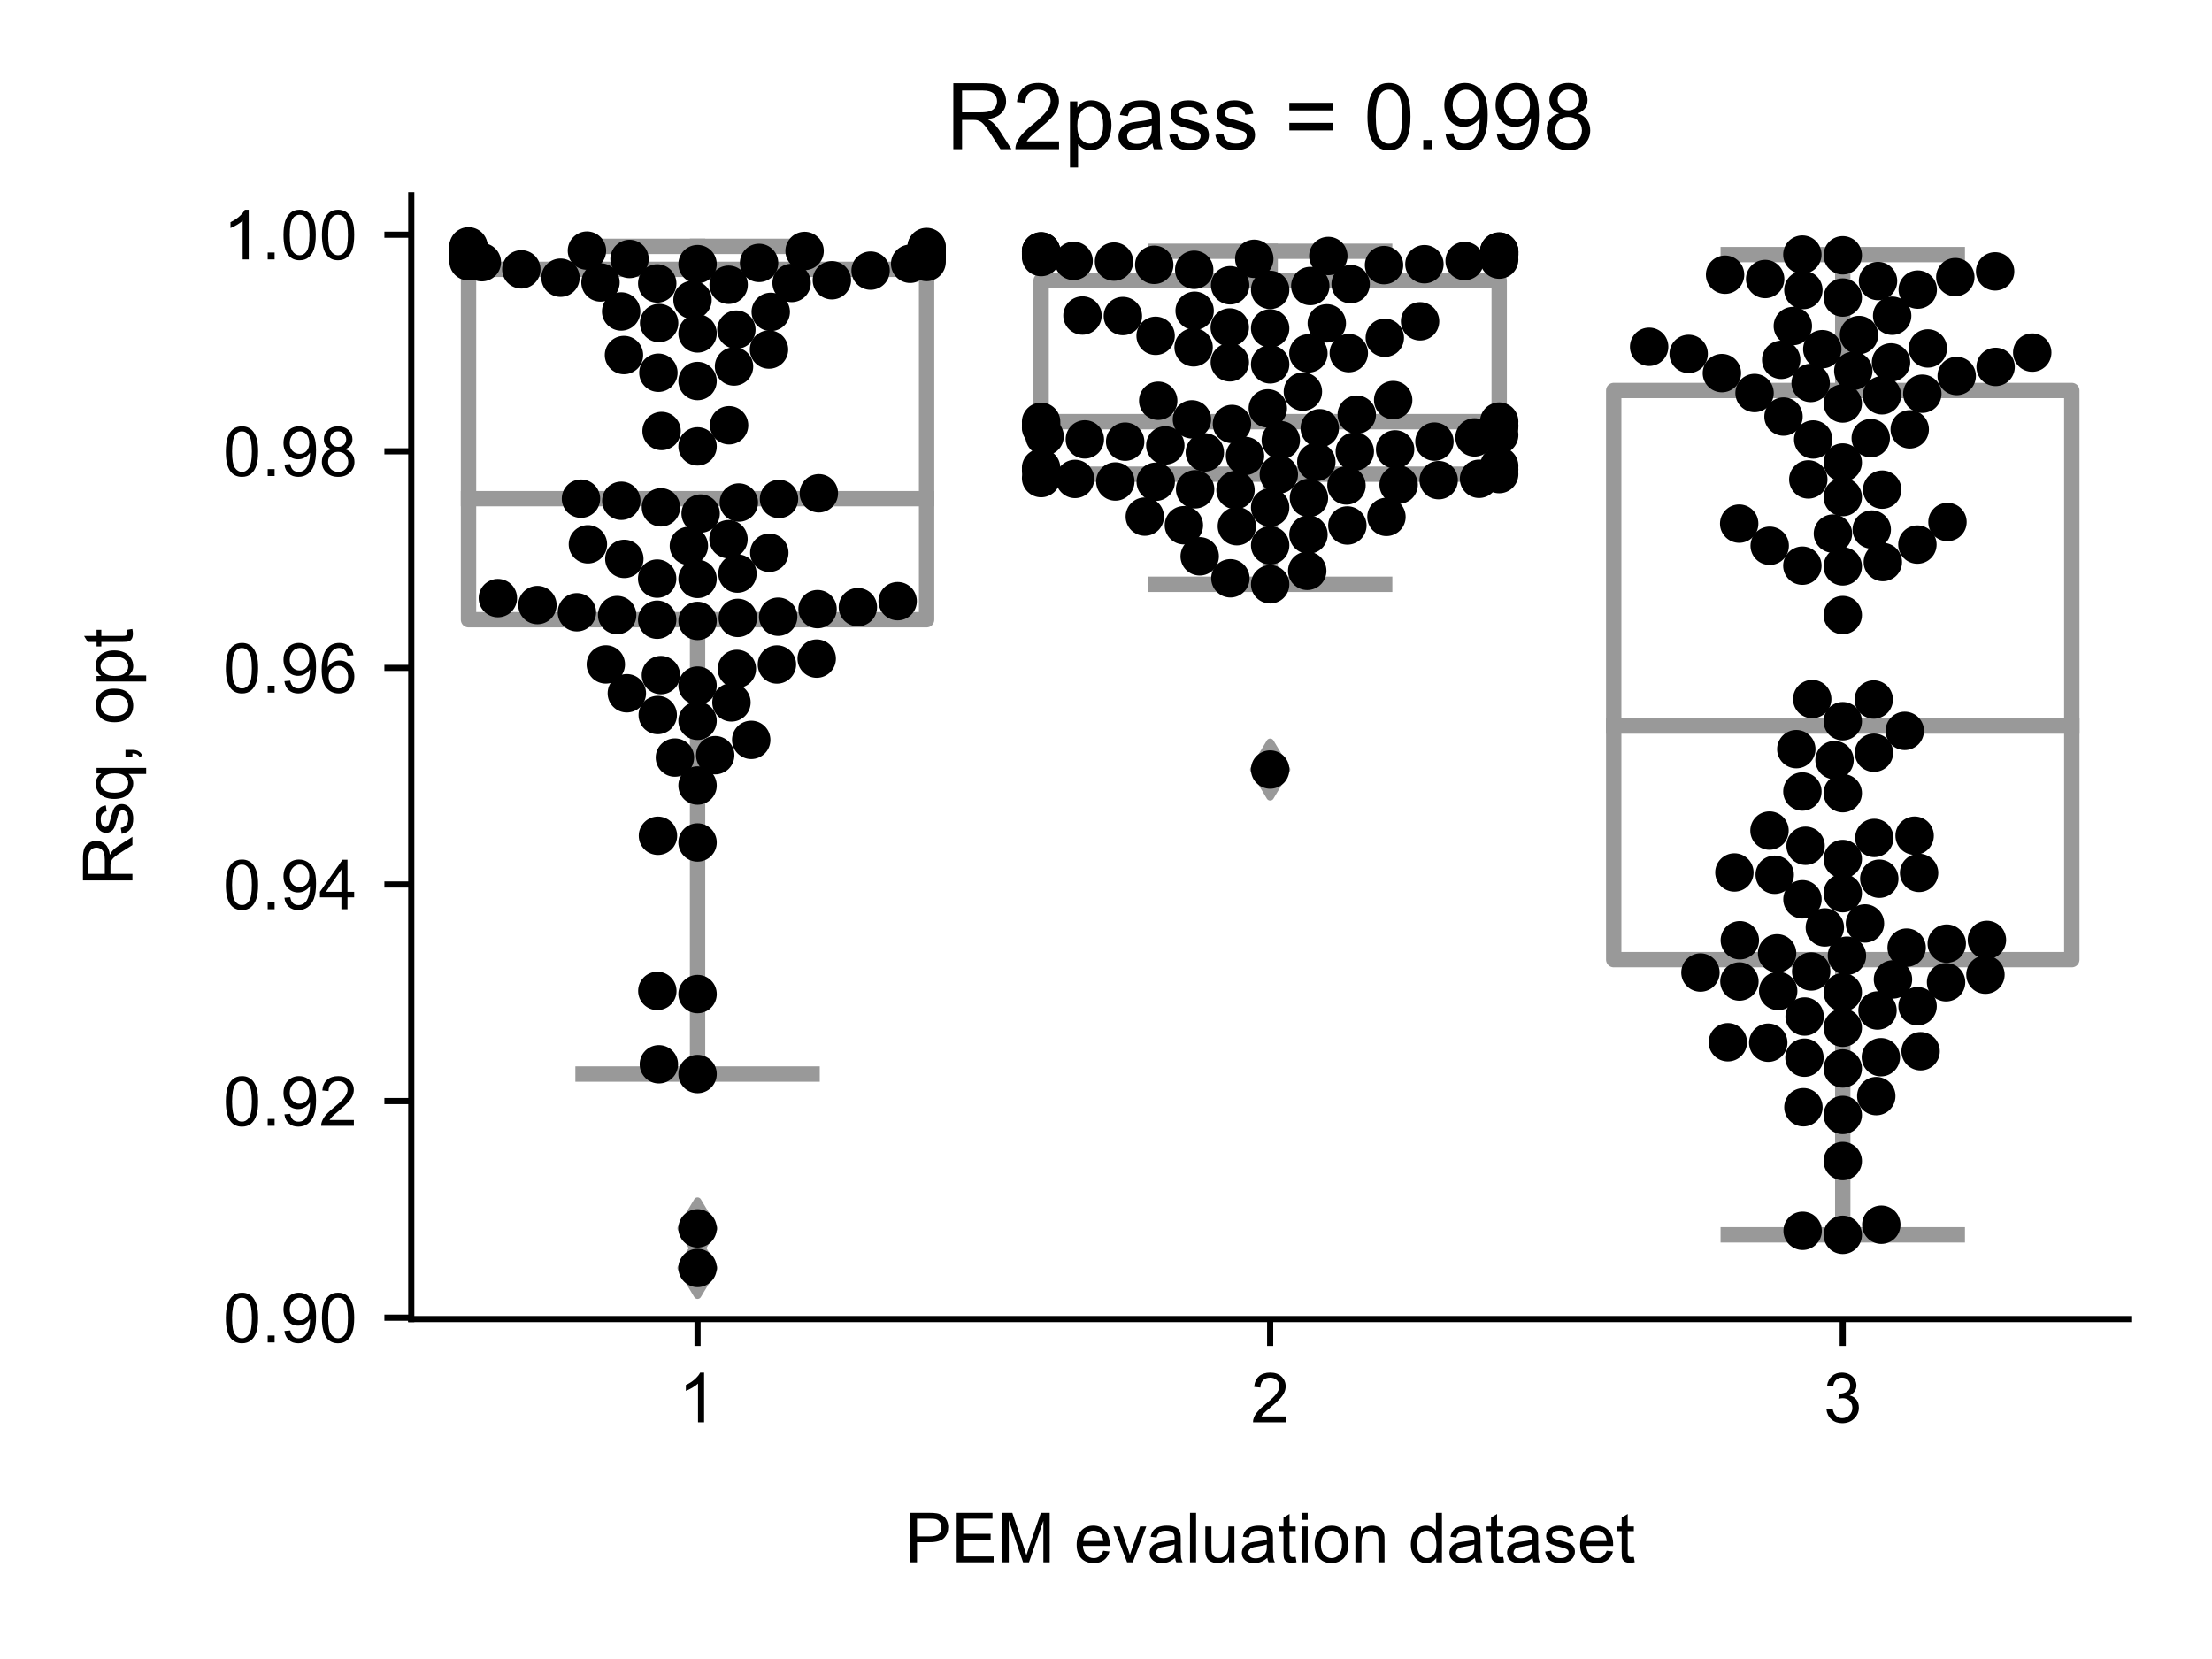 <?xml version="1.0" encoding="utf-8" standalone="no"?>
<!DOCTYPE svg PUBLIC "-//W3C//DTD SVG 1.1//EN"
  "http://www.w3.org/Graphics/SVG/1.1/DTD/svg11.dtd">
<!-- Created with matplotlib (https://matplotlib.org/) -->
<svg height="216pt" version="1.1" viewBox="0 0 288 216" width="288pt" xmlns="http://www.w3.org/2000/svg" xmlns:xlink="http://www.w3.org/1999/xlink">
 <defs>
  <style type="text/css">*{stroke-linecap:butt;stroke-linejoin:round;}</style>
 </defs>
 <g id="figure_1">
  <g id="patch_1">
   <path d="M 0 216 
L 288 216 
L 288 0 
L 0 0 
z
" style="fill:#ffffff;"/>
  </g>
  <g id="axes_1">
   <g id="patch_2">
    <path d="M 53.546 171.738 
L 277.2 171.738 
L 277.2 25.425 
L 53.546 25.425 
z
" style="fill:#ffffff;"/>
   </g>
   <g id="patch_3">
    <path clip-path="url(#p9e81624fb1)" d="M 61.001 80.686 
L 120.642 80.686 
L 120.642 35.069 
L 61.001 35.069 
L 61.001 80.686 
z
" style="fill:#ffffff;stroke:#999999;stroke-linejoin:miter;stroke-width:2;"/>
   </g>
   <g id="patch_4">
    <path clip-path="url(#p9e81624fb1)" d="M 135.552 61.738 
L 195.193 61.738 
L 195.193 36.528 
L 135.552 36.528 
L 135.552 61.738 
z
" style="fill:#ffffff;stroke:#999999;stroke-linejoin:miter;stroke-width:2;"/>
   </g>
   <g id="patch_5">
    <path clip-path="url(#p9e81624fb1)" d="M 210.104 124.947 
L 269.745 124.947 
L 269.745 50.842 
L 210.104 50.842 
L 210.104 124.947 
z
" style="fill:#ffffff;stroke:#999999;stroke-linejoin:miter;stroke-width:2;"/>
   </g>
   <g id="matplotlib.axis_1">
    <g id="xtick_1">
     <g id="line2d_1">
      <defs>
       <path d="M 0 0 
L 0 3.5 
" id="mf95b6a8d59" style="stroke:#000000;stroke-width:0.8;"/>
      </defs>
      <g>
       <use style="stroke:#000000;stroke-width:0.8;" x="90.821" xlink:href="#mf95b6a8d59" y="171.738"/>
      </g>
     </g>
     <g id="text_1">
      <!-- 1 -->
      <g transform="translate(88.319 185.18)scale(0.09 -0.09)">
       <defs>
        <path d="M 37.25 0 
L 28.469 0 
L 28.469 56 
Q 25.297 52.984 20.141 49.953 
Q 14.984 46.922 10.891 45.406 
L 10.891 53.906 
Q 18.266 57.375 23.781 62.297 
Q 29.297 67.234 31.594 71.875 
L 37.25 71.875 
z
" id="ArialMT-49"/>
       </defs>
       <use xlink:href="#ArialMT-49"/>
      </g>
     </g>
    </g>
    <g id="xtick_2">
     <g id="line2d_2">
      <g>
       <use style="stroke:#000000;stroke-width:0.8;" x="165.373" xlink:href="#mf95b6a8d59" y="171.738"/>
      </g>
     </g>
     <g id="text_2">
      <!-- 2 -->
      <g transform="translate(162.87 185.18)scale(0.09 -0.09)">
       <defs>
        <path d="M 50.344 8.453 
L 50.344 0 
L 3.031 0 
Q 2.938 3.172 4.047 6.109 
Q 5.859 10.938 9.828 15.625 
Q 13.812 20.312 21.344 26.469 
Q 33.016 36.031 37.109 41.625 
Q 41.219 47.219 41.219 52.203 
Q 41.219 57.422 37.469 61 
Q 33.734 64.594 27.734 64.594 
Q 21.391 64.594 17.578 60.781 
Q 13.766 56.984 13.719 50.25 
L 4.688 51.172 
Q 5.609 61.281 11.656 66.578 
Q 17.719 71.875 27.938 71.875 
Q 38.234 71.875 44.234 66.156 
Q 50.25 60.453 50.25 52 
Q 50.25 47.703 48.484 43.547 
Q 46.734 39.406 42.656 34.812 
Q 38.578 30.219 29.109 22.219 
Q 21.188 15.578 18.938 13.203 
Q 16.703 10.844 15.234 8.453 
z
" id="ArialMT-50"/>
       </defs>
       <use xlink:href="#ArialMT-50"/>
      </g>
     </g>
    </g>
    <g id="xtick_3">
     <g id="line2d_3">
      <g>
       <use style="stroke:#000000;stroke-width:0.8;" x="239.924" xlink:href="#mf95b6a8d59" y="171.738"/>
      </g>
     </g>
     <g id="text_3">
      <!-- 3 -->
      <g transform="translate(237.422 185.18)scale(0.09 -0.09)">
       <defs>
        <path d="M 4.203 18.891 
L 12.984 20.062 
Q 14.5 12.594 18.141 9.297 
Q 21.781 6 27 6 
Q 33.203 6 37.469 10.297 
Q 41.75 14.594 41.75 20.953 
Q 41.75 27 37.797 30.922 
Q 33.844 34.859 27.734 34.859 
Q 25.25 34.859 21.531 33.891 
L 22.516 41.609 
Q 23.391 41.5 23.922 41.5 
Q 29.547 41.5 34.031 44.422 
Q 38.531 47.359 38.531 53.469 
Q 38.531 58.297 35.25 61.469 
Q 31.984 64.656 26.812 64.656 
Q 21.688 64.656 18.266 61.422 
Q 14.844 58.203 13.875 51.766 
L 5.078 53.328 
Q 6.688 62.156 12.391 67.016 
Q 18.109 71.875 26.609 71.875 
Q 32.469 71.875 37.391 69.359 
Q 42.328 66.844 44.938 62.5 
Q 47.562 58.156 47.562 53.266 
Q 47.562 48.641 45.062 44.828 
Q 42.578 41.016 37.703 38.766 
Q 44.047 37.312 47.562 32.688 
Q 51.078 28.078 51.078 21.141 
Q 51.078 11.766 44.234 5.25 
Q 37.406 -1.266 26.953 -1.266 
Q 17.531 -1.266 11.297 4.344 
Q 5.078 9.969 4.203 18.891 
z
" id="ArialMT-51"/>
       </defs>
       <use xlink:href="#ArialMT-51"/>
      </g>
     </g>
    </g>
    <g id="text_4">
     <!-- PEM evaluation dataset -->
     <g transform="translate(117.846 203.411)scale(0.09 -0.09)">
      <defs>
       <path d="M 7.719 0 
L 7.719 71.578 
L 34.719 71.578 
Q 41.844 71.578 45.609 70.906 
Q 50.875 70.016 54.438 67.547 
Q 58.016 65.094 60.188 60.641 
Q 62.359 56.203 62.359 50.875 
Q 62.359 41.75 56.547 35.422 
Q 50.734 29.109 35.547 29.109 
L 17.188 29.109 
L 17.188 0 
z
M 17.188 37.547 
L 35.688 37.547 
Q 44.875 37.547 48.734 40.969 
Q 52.594 44.391 52.594 50.594 
Q 52.594 55.078 50.312 58.266 
Q 48.047 61.469 44.344 62.5 
Q 41.938 63.141 35.5 63.141 
L 17.188 63.141 
z
" id="ArialMT-80"/>
       <path d="M 7.906 0 
L 7.906 71.578 
L 59.672 71.578 
L 59.672 63.141 
L 17.391 63.141 
L 17.391 41.219 
L 56.984 41.219 
L 56.984 32.812 
L 17.391 32.812 
L 17.391 8.453 
L 61.328 8.453 
L 61.328 0 
z
" id="ArialMT-69"/>
       <path d="M 7.422 0 
L 7.422 71.578 
L 21.688 71.578 
L 38.625 20.906 
Q 40.969 13.812 42.047 10.297 
Q 43.266 14.203 45.844 21.781 
L 62.984 71.578 
L 75.734 71.578 
L 75.734 0 
L 66.609 0 
L 66.609 59.906 
L 45.797 0 
L 37.25 0 
L 16.547 60.938 
L 16.547 0 
z
" id="ArialMT-77"/>
       <path id="ArialMT-32"/>
       <path d="M 42.094 16.703 
L 51.172 15.578 
Q 49.031 7.625 43.219 3.219 
Q 37.406 -1.172 28.375 -1.172 
Q 17 -1.172 10.328 5.828 
Q 3.656 12.844 3.656 25.484 
Q 3.656 38.578 10.391 45.797 
Q 17.141 53.031 27.875 53.031 
Q 38.281 53.031 44.875 45.953 
Q 51.469 38.875 51.469 26.031 
Q 51.469 25.25 51.422 23.688 
L 12.75 23.688 
Q 13.234 15.141 17.578 10.594 
Q 21.922 6.062 28.422 6.062 
Q 33.25 6.062 36.672 8.594 
Q 40.094 11.141 42.094 16.703 
z
M 13.234 30.906 
L 42.188 30.906 
Q 41.609 37.453 38.875 40.719 
Q 34.672 45.797 27.984 45.797 
Q 21.922 45.797 17.797 41.75 
Q 13.672 37.703 13.234 30.906 
z
" id="ArialMT-101"/>
       <path d="M 21 0 
L 1.266 51.859 
L 10.547 51.859 
L 21.688 20.797 
Q 23.484 15.766 25 10.359 
Q 26.172 14.453 28.266 20.219 
L 39.797 51.859 
L 48.828 51.859 
L 29.203 0 
z
" id="ArialMT-118"/>
       <path d="M 40.438 6.391 
Q 35.547 2.25 31.031 0.531 
Q 26.516 -1.172 21.344 -1.172 
Q 12.797 -1.172 8.203 3 
Q 3.609 7.172 3.609 13.672 
Q 3.609 17.484 5.344 20.625 
Q 7.078 23.781 9.891 25.688 
Q 12.703 27.594 16.219 28.562 
Q 18.797 29.25 24.031 29.891 
Q 34.672 31.156 39.703 32.906 
Q 39.75 34.719 39.75 35.203 
Q 39.75 40.578 37.25 42.781 
Q 33.891 45.75 27.25 45.75 
Q 21.047 45.75 18.094 43.578 
Q 15.141 41.406 13.719 35.891 
L 5.125 37.062 
Q 6.297 42.578 8.984 45.969 
Q 11.672 49.359 16.75 51.188 
Q 21.828 53.031 28.516 53.031 
Q 35.156 53.031 39.297 51.469 
Q 43.453 49.906 45.406 47.531 
Q 47.359 45.172 48.141 41.547 
Q 48.578 39.312 48.578 33.453 
L 48.578 21.734 
Q 48.578 9.469 49.141 6.219 
Q 49.703 2.984 51.375 0 
L 42.188 0 
Q 40.828 2.734 40.438 6.391 
z
M 39.703 26.031 
Q 34.906 24.078 25.344 22.703 
Q 19.922 21.922 17.672 20.938 
Q 15.438 19.969 14.203 18.094 
Q 12.984 16.219 12.984 13.922 
Q 12.984 10.406 15.641 8.062 
Q 18.312 5.719 23.438 5.719 
Q 28.516 5.719 32.469 7.938 
Q 36.422 10.156 38.281 14.016 
Q 39.703 17 39.703 22.797 
z
" id="ArialMT-97"/>
       <path d="M 6.391 0 
L 6.391 71.578 
L 15.188 71.578 
L 15.188 0 
z
" id="ArialMT-108"/>
       <path d="M 40.578 0 
L 40.578 7.625 
Q 34.516 -1.172 24.125 -1.172 
Q 19.531 -1.172 15.547 0.578 
Q 11.578 2.344 9.641 5 
Q 7.719 7.672 6.938 11.531 
Q 6.391 14.109 6.391 19.734 
L 6.391 51.859 
L 15.188 51.859 
L 15.188 23.094 
Q 15.188 16.219 15.719 13.812 
Q 16.547 10.359 19.234 8.375 
Q 21.922 6.391 25.875 6.391 
Q 29.828 6.391 33.297 8.422 
Q 36.766 10.453 38.203 13.938 
Q 39.656 17.438 39.656 24.078 
L 39.656 51.859 
L 48.438 51.859 
L 48.438 0 
z
" id="ArialMT-117"/>
       <path d="M 25.781 7.859 
L 27.047 0.094 
Q 23.344 -0.688 20.406 -0.688 
Q 15.625 -0.688 12.984 0.828 
Q 10.359 2.344 9.281 4.812 
Q 8.203 7.281 8.203 15.188 
L 8.203 45.016 
L 1.766 45.016 
L 1.766 51.859 
L 8.203 51.859 
L 8.203 64.703 
L 16.938 69.969 
L 16.938 51.859 
L 25.781 51.859 
L 25.781 45.016 
L 16.938 45.016 
L 16.938 14.703 
Q 16.938 10.938 17.406 9.859 
Q 17.875 8.797 18.922 8.156 
Q 19.969 7.516 21.922 7.516 
Q 23.391 7.516 25.781 7.859 
z
" id="ArialMT-116"/>
       <path d="M 6.641 61.469 
L 6.641 71.578 
L 15.438 71.578 
L 15.438 61.469 
z
M 6.641 0 
L 6.641 51.859 
L 15.438 51.859 
L 15.438 0 
z
" id="ArialMT-105"/>
       <path d="M 3.328 25.922 
Q 3.328 40.328 11.328 47.266 
Q 18.016 53.031 27.641 53.031 
Q 38.328 53.031 45.109 46.016 
Q 51.906 39.016 51.906 26.656 
Q 51.906 16.656 48.906 10.906 
Q 45.906 5.172 40.156 2 
Q 34.422 -1.172 27.641 -1.172 
Q 16.75 -1.172 10.031 5.812 
Q 3.328 12.797 3.328 25.922 
z
M 12.359 25.922 
Q 12.359 15.969 16.703 11.016 
Q 21.047 6.062 27.641 6.062 
Q 34.188 6.062 38.531 11.031 
Q 42.875 16.016 42.875 26.219 
Q 42.875 35.844 38.5 40.797 
Q 34.125 45.75 27.641 45.75 
Q 21.047 45.75 16.703 40.812 
Q 12.359 35.891 12.359 25.922 
z
" id="ArialMT-111"/>
       <path d="M 6.594 0 
L 6.594 51.859 
L 14.5 51.859 
L 14.5 44.484 
Q 20.219 53.031 31 53.031 
Q 35.688 53.031 39.625 51.344 
Q 43.562 49.656 45.516 46.922 
Q 47.469 44.188 48.25 40.438 
Q 48.734 37.984 48.734 31.891 
L 48.734 0 
L 39.938 0 
L 39.938 31.547 
Q 39.938 36.922 38.906 39.578 
Q 37.891 42.234 35.281 43.812 
Q 32.672 45.406 29.156 45.406 
Q 23.531 45.406 19.453 41.844 
Q 15.375 38.281 15.375 28.328 
L 15.375 0 
z
" id="ArialMT-110"/>
       <path d="M 40.234 0 
L 40.234 6.547 
Q 35.297 -1.172 25.734 -1.172 
Q 19.531 -1.172 14.328 2.25 
Q 9.125 5.672 6.266 11.797 
Q 3.422 17.922 3.422 25.875 
Q 3.422 33.641 6 39.969 
Q 8.594 46.297 13.766 49.656 
Q 18.953 53.031 25.344 53.031 
Q 30.031 53.031 33.688 51.047 
Q 37.359 49.078 39.656 45.906 
L 39.656 71.578 
L 48.391 71.578 
L 48.391 0 
z
M 12.453 25.875 
Q 12.453 15.922 16.641 10.984 
Q 20.844 6.062 26.562 6.062 
Q 32.328 6.062 36.344 10.766 
Q 40.375 15.484 40.375 25.141 
Q 40.375 35.797 36.266 40.766 
Q 32.172 45.75 26.172 45.75 
Q 20.312 45.75 16.375 40.969 
Q 12.453 36.188 12.453 25.875 
z
" id="ArialMT-100"/>
       <path d="M 3.078 15.484 
L 11.766 16.844 
Q 12.5 11.625 15.844 8.844 
Q 19.188 6.062 25.203 6.062 
Q 31.25 6.062 34.172 8.516 
Q 37.109 10.984 37.109 14.312 
Q 37.109 17.281 34.516 19 
Q 32.719 20.172 25.531 21.969 
Q 15.875 24.422 12.141 26.203 
Q 8.406 27.984 6.469 31.125 
Q 4.547 34.281 4.547 38.094 
Q 4.547 41.547 6.125 44.5 
Q 7.719 47.469 10.453 49.422 
Q 12.5 50.922 16.031 51.969 
Q 19.578 53.031 23.641 53.031 
Q 29.734 53.031 34.344 51.266 
Q 38.969 49.516 41.156 46.5 
Q 43.359 43.5 44.188 38.484 
L 35.594 37.312 
Q 35.016 41.312 32.203 43.547 
Q 29.391 45.797 24.266 45.797 
Q 18.219 45.797 15.625 43.797 
Q 13.031 41.797 13.031 39.109 
Q 13.031 37.406 14.109 36.031 
Q 15.188 34.625 17.484 33.688 
Q 18.797 33.203 25.25 31.453 
Q 34.578 28.953 38.25 27.359 
Q 41.938 25.781 44.031 22.75 
Q 46.141 19.734 46.141 15.234 
Q 46.141 10.844 43.578 6.953 
Q 41.016 3.078 36.172 0.953 
Q 31.344 -1.172 25.25 -1.172 
Q 15.141 -1.172 9.844 3.031 
Q 4.547 7.234 3.078 15.484 
z
" id="ArialMT-115"/>
      </defs>
      <use xlink:href="#ArialMT-80"/>
      <use x="66.699" xlink:href="#ArialMT-69"/>
      <use x="133.398" xlink:href="#ArialMT-77"/>
      <use x="216.699" xlink:href="#ArialMT-32"/>
      <use x="244.482" xlink:href="#ArialMT-101"/>
      <use x="300.098" xlink:href="#ArialMT-118"/>
      <use x="350.098" xlink:href="#ArialMT-97"/>
      <use x="405.713" xlink:href="#ArialMT-108"/>
      <use x="427.93" xlink:href="#ArialMT-117"/>
      <use x="483.545" xlink:href="#ArialMT-97"/>
      <use x="539.16" xlink:href="#ArialMT-116"/>
      <use x="566.943" xlink:href="#ArialMT-105"/>
      <use x="589.16" xlink:href="#ArialMT-111"/>
      <use x="644.775" xlink:href="#ArialMT-110"/>
      <use x="700.391" xlink:href="#ArialMT-32"/>
      <use x="728.174" xlink:href="#ArialMT-100"/>
      <use x="783.789" xlink:href="#ArialMT-97"/>
      <use x="839.404" xlink:href="#ArialMT-116"/>
      <use x="867.188" xlink:href="#ArialMT-97"/>
      <use x="922.803" xlink:href="#ArialMT-115"/>
      <use x="972.803" xlink:href="#ArialMT-101"/>
      <use x="1028.418" xlink:href="#ArialMT-116"/>
     </g>
    </g>
   </g>
   <g id="matplotlib.axis_2">
    <g id="ytick_1">
     <g id="line2d_4">
      <defs>
       <path d="M 0 0 
L -3.5 0 
" id="m2c4d619020" style="stroke:#000000;stroke-width:0.8;"/>
      </defs>
      <g>
       <use style="stroke:#000000;stroke-width:0.8;" x="53.546" xlink:href="#m2c4d619020" y="171.56"/>
      </g>
     </g>
     <g id="text_5">
      <!-- 0.90 -->
      <g transform="translate(29.031 174.781)scale(0.09 -0.09)">
       <defs>
        <path d="M 4.156 35.297 
Q 4.156 48 6.766 55.734 
Q 9.375 63.484 14.516 67.672 
Q 19.672 71.875 27.484 71.875 
Q 33.25 71.875 37.594 69.547 
Q 41.938 67.234 44.766 62.859 
Q 47.609 58.5 49.219 52.219 
Q 50.828 45.953 50.828 35.297 
Q 50.828 22.703 48.234 14.969 
Q 45.656 7.234 40.5 3 
Q 35.359 -1.219 27.484 -1.219 
Q 17.141 -1.219 11.234 6.203 
Q 4.156 15.141 4.156 35.297 
z
M 13.188 35.297 
Q 13.188 17.672 17.312 11.828 
Q 21.438 6 27.484 6 
Q 33.547 6 37.672 11.859 
Q 41.797 17.719 41.797 35.297 
Q 41.797 52.984 37.672 58.781 
Q 33.547 64.594 27.391 64.594 
Q 21.344 64.594 17.719 59.469 
Q 13.188 52.938 13.188 35.297 
z
" id="ArialMT-48"/>
        <path d="M 9.078 0 
L 9.078 10.016 
L 19.094 10.016 
L 19.094 0 
z
" id="ArialMT-46"/>
        <path d="M 5.469 16.547 
L 13.922 17.328 
Q 14.984 11.375 18.016 8.688 
Q 21.047 6 25.781 6 
Q 29.828 6 32.875 7.859 
Q 35.938 9.719 37.891 12.812 
Q 39.844 15.922 41.156 21.188 
Q 42.484 26.469 42.484 31.938 
Q 42.484 32.516 42.438 33.688 
Q 39.797 29.5 35.234 26.875 
Q 30.672 24.266 25.344 24.266 
Q 16.453 24.266 10.297 30.703 
Q 4.156 37.156 4.156 47.703 
Q 4.156 58.594 10.578 65.234 
Q 17 71.875 26.656 71.875 
Q 33.641 71.875 39.422 68.109 
Q 45.219 64.359 48.219 57.391 
Q 51.219 50.438 51.219 37.25 
Q 51.219 23.531 48.234 15.406 
Q 45.266 7.281 39.375 3.031 
Q 33.5 -1.219 25.594 -1.219 
Q 17.188 -1.219 11.859 3.438 
Q 6.547 8.109 5.469 16.547 
z
M 41.453 48.141 
Q 41.453 55.719 37.422 60.156 
Q 33.406 64.594 27.734 64.594 
Q 21.875 64.594 17.531 59.812 
Q 13.188 55.031 13.188 47.406 
Q 13.188 40.578 17.312 36.297 
Q 21.438 32.031 27.484 32.031 
Q 33.594 32.031 37.516 36.297 
Q 41.453 40.578 41.453 48.141 
z
" id="ArialMT-57"/>
       </defs>
       <use xlink:href="#ArialMT-48"/>
       <use x="55.615" xlink:href="#ArialMT-46"/>
       <use x="83.398" xlink:href="#ArialMT-57"/>
       <use x="139.014" xlink:href="#ArialMT-48"/>
      </g>
     </g>
    </g>
    <g id="ytick_2">
     <g id="line2d_5">
      <g>
       <use style="stroke:#000000;stroke-width:0.8;" x="53.546" xlink:href="#m2c4d619020" y="143.359"/>
      </g>
     </g>
     <g id="text_6">
      <!-- 0.92 -->
      <g transform="translate(29.031 146.58)scale(0.09 -0.09)">
       <use xlink:href="#ArialMT-48"/>
       <use x="55.615" xlink:href="#ArialMT-46"/>
       <use x="83.398" xlink:href="#ArialMT-57"/>
       <use x="139.014" xlink:href="#ArialMT-50"/>
      </g>
     </g>
    </g>
    <g id="ytick_3">
     <g id="line2d_6">
      <g>
       <use style="stroke:#000000;stroke-width:0.8;" x="53.546" xlink:href="#m2c4d619020" y="115.159"/>
      </g>
     </g>
     <g id="text_7">
      <!-- 0.94 -->
      <g transform="translate(29.031 118.38)scale(0.09 -0.09)">
       <defs>
        <path d="M 32.328 0 
L 32.328 17.141 
L 1.266 17.141 
L 1.266 25.203 
L 33.938 71.578 
L 41.109 71.578 
L 41.109 25.203 
L 50.781 25.203 
L 50.781 17.141 
L 41.109 17.141 
L 41.109 0 
z
M 32.328 25.203 
L 32.328 57.469 
L 9.906 25.203 
z
" id="ArialMT-52"/>
       </defs>
       <use xlink:href="#ArialMT-48"/>
       <use x="55.615" xlink:href="#ArialMT-46"/>
       <use x="83.398" xlink:href="#ArialMT-57"/>
       <use x="139.014" xlink:href="#ArialMT-52"/>
      </g>
     </g>
    </g>
    <g id="ytick_4">
     <g id="line2d_7">
      <g>
       <use style="stroke:#000000;stroke-width:0.8;" x="53.546" xlink:href="#m2c4d619020" y="86.958"/>
      </g>
     </g>
     <g id="text_8">
      <!-- 0.96 -->
      <g transform="translate(29.031 90.179)scale(0.09 -0.09)">
       <defs>
        <path d="M 49.75 54.047 
L 41.016 53.375 
Q 39.844 58.547 37.703 60.891 
Q 34.125 64.656 28.906 64.656 
Q 24.703 64.656 21.531 62.312 
Q 17.391 59.281 14.984 53.469 
Q 12.594 47.656 12.5 36.922 
Q 15.672 41.75 20.266 44.094 
Q 24.859 46.438 29.891 46.438 
Q 38.672 46.438 44.844 39.969 
Q 51.031 33.5 51.031 23.25 
Q 51.031 16.5 48.125 10.719 
Q 45.219 4.938 40.141 1.859 
Q 35.062 -1.219 28.609 -1.219 
Q 17.625 -1.219 10.688 6.859 
Q 3.766 14.938 3.766 33.5 
Q 3.766 54.25 11.422 63.672 
Q 18.109 71.875 29.438 71.875 
Q 37.891 71.875 43.281 67.141 
Q 48.688 62.406 49.75 54.047 
z
M 13.875 23.188 
Q 13.875 18.656 15.797 14.5 
Q 17.719 10.359 21.188 8.172 
Q 24.656 6 28.469 6 
Q 34.031 6 38.031 10.484 
Q 42.047 14.984 42.047 22.703 
Q 42.047 30.125 38.078 34.391 
Q 34.125 38.672 28.125 38.672 
Q 22.172 38.672 18.016 34.391 
Q 13.875 30.125 13.875 23.188 
z
" id="ArialMT-54"/>
       </defs>
       <use xlink:href="#ArialMT-48"/>
       <use x="55.615" xlink:href="#ArialMT-46"/>
       <use x="83.398" xlink:href="#ArialMT-57"/>
       <use x="139.014" xlink:href="#ArialMT-54"/>
      </g>
     </g>
    </g>
    <g id="ytick_5">
     <g id="line2d_8">
      <g>
       <use style="stroke:#000000;stroke-width:0.8;" x="53.546" xlink:href="#m2c4d619020" y="58.757"/>
      </g>
     </g>
     <g id="text_9">
      <!-- 0.98 -->
      <g transform="translate(29.031 61.978)scale(0.09 -0.09)">
       <defs>
        <path d="M 17.672 38.812 
Q 12.203 40.828 9.562 44.531 
Q 6.938 48.25 6.938 53.422 
Q 6.938 61.234 12.547 66.547 
Q 18.172 71.875 27.484 71.875 
Q 36.859 71.875 42.578 66.422 
Q 48.297 60.984 48.297 53.172 
Q 48.297 48.188 45.672 44.5 
Q 43.062 40.828 37.75 38.812 
Q 44.344 36.672 47.781 31.875 
Q 51.219 27.094 51.219 20.453 
Q 51.219 11.281 44.719 5.031 
Q 38.234 -1.219 27.641 -1.219 
Q 17.047 -1.219 10.547 5.047 
Q 4.047 11.328 4.047 20.703 
Q 4.047 27.688 7.594 32.391 
Q 11.141 37.109 17.672 38.812 
z
M 15.922 53.719 
Q 15.922 48.641 19.188 45.406 
Q 22.469 42.188 27.688 42.188 
Q 32.766 42.188 36.016 45.375 
Q 39.266 48.578 39.266 53.219 
Q 39.266 58.062 35.906 61.359 
Q 32.562 64.656 27.594 64.656 
Q 22.562 64.656 19.234 61.422 
Q 15.922 58.203 15.922 53.719 
z
M 13.094 20.656 
Q 13.094 16.891 14.875 13.375 
Q 16.656 9.859 20.172 7.922 
Q 23.688 6 27.734 6 
Q 34.031 6 38.125 10.047 
Q 42.234 14.109 42.234 20.359 
Q 42.234 26.703 38.016 30.859 
Q 33.797 35.016 27.438 35.016 
Q 21.234 35.016 17.156 30.906 
Q 13.094 26.812 13.094 20.656 
z
" id="ArialMT-56"/>
       </defs>
       <use xlink:href="#ArialMT-48"/>
       <use x="55.615" xlink:href="#ArialMT-46"/>
       <use x="83.398" xlink:href="#ArialMT-57"/>
       <use x="139.014" xlink:href="#ArialMT-56"/>
      </g>
     </g>
    </g>
    <g id="ytick_6">
     <g id="line2d_9">
      <g>
       <use style="stroke:#000000;stroke-width:0.8;" x="53.546" xlink:href="#m2c4d619020" y="30.556"/>
      </g>
     </g>
     <g id="text_10">
      <!-- 1.00 -->
      <g transform="translate(29.031 33.777)scale(0.09 -0.09)">
       <use xlink:href="#ArialMT-49"/>
       <use x="55.615" xlink:href="#ArialMT-46"/>
       <use x="83.398" xlink:href="#ArialMT-48"/>
       <use x="139.014" xlink:href="#ArialMT-48"/>
      </g>
     </g>
    </g>
    <g id="text_11">
     <!-- Rsq, opt -->
     <g transform="translate(17.242 115.339)rotate(-90)scale(0.09 -0.09)">
      <defs>
       <path d="M 7.859 0 
L 7.859 71.578 
L 39.594 71.578 
Q 49.172 71.578 54.141 69.641 
Q 59.125 67.719 62.109 62.828 
Q 65.094 57.953 65.094 52.047 
Q 65.094 44.438 60.156 39.203 
Q 55.219 33.984 44.922 32.562 
Q 48.688 30.766 50.641 29 
Q 54.781 25.203 58.5 19.484 
L 70.953 0 
L 59.031 0 
L 49.562 14.891 
Q 45.406 21.344 42.719 24.75 
Q 40.047 28.172 37.922 29.531 
Q 35.797 30.906 33.594 31.453 
Q 31.984 31.781 28.328 31.781 
L 17.328 31.781 
L 17.328 0 
z
M 17.328 39.984 
L 37.703 39.984 
Q 44.188 39.984 47.844 41.328 
Q 51.516 42.672 53.422 45.625 
Q 55.328 48.578 55.328 52.047 
Q 55.328 57.125 51.641 60.391 
Q 47.953 63.672 39.984 63.672 
L 17.328 63.672 
z
" id="ArialMT-82"/>
       <path d="M 39.656 -19.875 
L 39.656 5.516 
Q 37.594 2.641 33.906 0.734 
Q 30.219 -1.172 26.078 -1.172 
Q 16.844 -1.172 10.172 6.203 
Q 3.516 13.578 3.516 26.422 
Q 3.516 34.234 6.219 40.422 
Q 8.938 46.625 14.078 49.828 
Q 19.234 53.031 25.391 53.031 
Q 35.016 53.031 40.531 44.922 
L 40.531 51.859 
L 48.438 51.859 
L 48.438 -19.875 
z
M 12.547 26.078 
Q 12.547 16.062 16.75 11.062 
Q 20.953 6.062 26.812 6.062 
Q 32.422 6.062 36.469 10.812 
Q 40.531 15.578 40.531 25.297 
Q 40.531 35.641 36.25 40.859 
Q 31.984 46.094 26.219 46.094 
Q 20.516 46.094 16.531 41.234 
Q 12.547 36.375 12.547 26.078 
z
" id="ArialMT-113"/>
       <path d="M 8.891 0 
L 8.891 10.016 
L 18.891 10.016 
L 18.891 0 
Q 18.891 -5.516 16.938 -8.906 
Q 14.984 -12.312 10.75 -14.156 
L 8.297 -10.406 
Q 11.078 -9.188 12.391 -6.812 
Q 13.719 -4.438 13.875 0 
z
" id="ArialMT-44"/>
       <path d="M 6.594 -19.875 
L 6.594 51.859 
L 14.594 51.859 
L 14.594 45.125 
Q 17.438 49.078 21 51.047 
Q 24.562 53.031 29.641 53.031 
Q 36.281 53.031 41.359 49.609 
Q 46.438 46.188 49.016 39.953 
Q 51.609 33.734 51.609 26.312 
Q 51.609 18.359 48.75 11.984 
Q 45.906 5.609 40.453 2.219 
Q 35.016 -1.172 29 -1.172 
Q 24.609 -1.172 21.109 0.688 
Q 17.625 2.547 15.375 5.375 
L 15.375 -19.875 
z
M 14.547 25.641 
Q 14.547 15.625 18.594 10.844 
Q 22.656 6.062 28.422 6.062 
Q 34.281 6.062 38.453 11.016 
Q 42.625 15.969 42.625 26.375 
Q 42.625 36.281 38.547 41.203 
Q 34.469 46.141 28.812 46.141 
Q 23.188 46.141 18.859 40.891 
Q 14.547 35.641 14.547 25.641 
z
" id="ArialMT-112"/>
      </defs>
      <use xlink:href="#ArialMT-82"/>
      <use x="72.217" xlink:href="#ArialMT-115"/>
      <use x="122.217" xlink:href="#ArialMT-113"/>
      <use x="177.832" xlink:href="#ArialMT-44"/>
      <use x="205.615" xlink:href="#ArialMT-32"/>
      <use x="233.398" xlink:href="#ArialMT-111"/>
      <use x="289.014" xlink:href="#ArialMT-112"/>
      <use x="344.629" xlink:href="#ArialMT-116"/>
     </g>
    </g>
   </g>
   <g id="line2d_10">
    <path clip-path="url(#p9e81624fb1)" d="M 90.821 80.686 
L 90.821 139.84 
" style="fill:none;stroke:#999999;stroke-linecap:square;stroke-width:2;"/>
   </g>
   <g id="line2d_11">
    <path clip-path="url(#p9e81624fb1)" d="M 90.821 35.069 
L 90.821 32.076 
" style="fill:none;stroke:#999999;stroke-linecap:square;stroke-width:2;"/>
   </g>
   <g id="line2d_12">
    <path clip-path="url(#p9e81624fb1)" d="M 75.911 139.84 
L 105.732 139.84 
" style="fill:none;stroke:#999999;stroke-linecap:square;stroke-width:2;"/>
   </g>
   <g id="line2d_13">
    <path clip-path="url(#p9e81624fb1)" d="M 75.911 32.076 
L 105.732 32.076 
" style="fill:none;stroke:#999999;stroke-linecap:square;stroke-width:2;"/>
   </g>
   <g id="line2d_14">
    <defs>
     <path d="M -0 3.536 
L 2.121 0 
L -0 -3.536 
L -2.121 -0 
z
" id="m451f6cd2df" style="stroke:#999999;stroke-linejoin:miter;"/>
    </defs>
    <g clip-path="url(#p9e81624fb1)">
     <use style="fill:#999999;stroke:#999999;stroke-linejoin:miter;" x="90.821" xlink:href="#m451f6cd2df" y="159.935"/>
     <use style="fill:#999999;stroke:#999999;stroke-linejoin:miter;" x="90.821" xlink:href="#m451f6cd2df" y="165.088"/>
    </g>
   </g>
   <g id="line2d_15">
    <path clip-path="url(#p9e81624fb1)" d="M 165.373 61.738 
L 165.373 76.073 
" style="fill:none;stroke:#999999;stroke-linecap:square;stroke-width:2;"/>
   </g>
   <g id="line2d_16">
    <path clip-path="url(#p9e81624fb1)" d="M 165.373 36.528 
L 165.373 32.717 
" style="fill:none;stroke:#999999;stroke-linecap:square;stroke-width:2;"/>
   </g>
   <g id="line2d_17">
    <path clip-path="url(#p9e81624fb1)" d="M 150.463 76.073 
L 180.283 76.073 
" style="fill:none;stroke:#999999;stroke-linecap:square;stroke-width:2;"/>
   </g>
   <g id="line2d_18">
    <path clip-path="url(#p9e81624fb1)" d="M 150.463 32.717 
L 180.283 32.717 
" style="fill:none;stroke:#999999;stroke-linecap:square;stroke-width:2;"/>
   </g>
   <g id="line2d_19">
    <g clip-path="url(#p9e81624fb1)">
     <use style="fill:#999999;stroke:#999999;stroke-linejoin:miter;" x="165.373" xlink:href="#m451f6cd2df" y="100.193"/>
    </g>
   </g>
   <g id="line2d_20">
    <path clip-path="url(#p9e81624fb1)" d="M 239.924 124.947 
L 239.924 160.776 
" style="fill:none;stroke:#999999;stroke-linecap:square;stroke-width:2;"/>
   </g>
   <g id="line2d_21">
    <path clip-path="url(#p9e81624fb1)" d="M 239.924 50.842 
L 239.924 33.149 
" style="fill:none;stroke:#999999;stroke-linecap:square;stroke-width:2;"/>
   </g>
   <g id="line2d_22">
    <path clip-path="url(#p9e81624fb1)" d="M 225.014 160.776 
L 254.835 160.776 
" style="fill:none;stroke:#999999;stroke-linecap:square;stroke-width:2;"/>
   </g>
   <g id="line2d_23">
    <path clip-path="url(#p9e81624fb1)" d="M 225.014 33.149 
L 254.835 33.149 
" style="fill:none;stroke:#999999;stroke-linecap:square;stroke-width:2;"/>
   </g>
   <g id="line2d_24"/>
   <g id="line2d_25">
    <path clip-path="url(#p9e81624fb1)" d="M 61.001 64.926 
L 120.642 64.926 
" style="fill:none;stroke:#999999;stroke-linecap:square;stroke-width:2;"/>
   </g>
   <g id="line2d_26">
    <path clip-path="url(#p9e81624fb1)" d="M 135.552 54.901 
L 195.193 54.901 
" style="fill:none;stroke:#999999;stroke-linecap:square;stroke-width:2;"/>
   </g>
   <g id="line2d_27">
    <path clip-path="url(#p9e81624fb1)" d="M 210.104 94.529 
L 269.745 94.529 
" style="fill:none;stroke:#999999;stroke-linecap:square;stroke-width:2;"/>
   </g>
   <g id="patch_6">
    <path d="M 53.546 171.738 
L 53.546 25.425 
" style="fill:none;stroke:#000000;stroke-linecap:square;stroke-linejoin:miter;stroke-width:0.8;"/>
   </g>
   <g id="patch_7">
    <path d="M 53.546 171.738 
L 277.2 171.738 
" style="fill:none;stroke:#000000;stroke-linecap:square;stroke-linejoin:miter;stroke-width:0.8;"/>
   </g>
   <g id="PathCollection_1">
    <defs>
     <path d="M 0 2.5 
C 0.663 2.5 1.299 2.237 1.768 1.768 
C 2.237 1.299 2.5 0.663 2.5 -0 
C 2.5 -0.663 2.237 -1.299 1.768 -1.768 
C 1.299 -2.237 0.663 -2.5 0 -2.5 
C -0.663 -2.5 -1.299 -2.237 -1.768 -1.768 
C -2.237 -1.299 -2.5 -0.663 -2.5 0 
C -2.5 0.663 -2.237 1.299 -1.768 1.768 
C -1.299 2.237 -0.663 2.5 0 2.5 
z
" id="C0_0_021b2b5fe6"/>
    </defs>
    <g clip-path="url(#p9e81624fb1)">
     <use x="90.821" xlink:href="#C0_0_021b2b5fe6" y="165.088"/>
    </g>
    <g clip-path="url(#p9e81624fb1)">
     <use x="90.821" xlink:href="#C0_0_021b2b5fe6" y="159.935"/>
    </g>
    <g clip-path="url(#p9e81624fb1)">
     <use x="90.821" xlink:href="#C0_0_021b2b5fe6" y="139.84"/>
    </g>
    <g clip-path="url(#p9e81624fb1)">
     <use x="85.785" xlink:href="#C0_0_021b2b5fe6" y="138.57"/>
    </g>
    <g clip-path="url(#p9e81624fb1)">
     <use x="90.821" xlink:href="#C0_0_021b2b5fe6" y="129.428"/>
    </g>
    <g clip-path="url(#p9e81624fb1)">
     <use x="85.584" xlink:href="#C0_0_021b2b5fe6" y="129.018"/>
    </g>
    <g clip-path="url(#p9e81624fb1)">
     <use x="90.821" xlink:href="#C0_0_021b2b5fe6" y="109.689"/>
    </g>
    <g clip-path="url(#p9e81624fb1)">
     <use x="85.666" xlink:href="#C0_0_021b2b5fe6" y="108.816"/>
    </g>
    <g clip-path="url(#p9e81624fb1)">
     <use x="90.821" xlink:href="#C0_0_021b2b5fe6" y="102.277"/>
    </g>
    <g clip-path="url(#p9e81624fb1)">
     <use x="87.872" xlink:href="#C0_0_021b2b5fe6" y="98.635"/>
    </g>
    <g clip-path="url(#p9e81624fb1)">
     <use x="93.12" xlink:href="#C0_0_021b2b5fe6" y="98.325"/>
    </g>
    <g clip-path="url(#p9e81624fb1)">
     <use x="97.808" xlink:href="#C0_0_021b2b5fe6" y="96.331"/>
    </g>
    <g clip-path="url(#p9e81624fb1)">
     <use x="90.821" xlink:href="#C0_0_021b2b5fe6" y="93.846"/>
    </g>
    <g clip-path="url(#p9e81624fb1)">
     <use x="85.637" xlink:href="#C0_0_021b2b5fe6" y="93.097"/>
    </g>
    <g clip-path="url(#p9e81624fb1)">
     <use x="95.235" xlink:href="#C0_0_021b2b5fe6" y="91.452"/>
    </g>
    <g clip-path="url(#p9e81624fb1)">
     <use x="81.613" xlink:href="#C0_0_021b2b5fe6" y="90.264"/>
    </g>
    <g clip-path="url(#p9e81624fb1)">
     <use x="90.821" xlink:href="#C0_0_021b2b5fe6" y="89.265"/>
    </g>
    <g clip-path="url(#p9e81624fb1)">
     <use x="86.049" xlink:href="#C0_0_021b2b5fe6" y="87.899"/>
    </g>
    <g clip-path="url(#p9e81624fb1)">
     <use x="95.94" xlink:href="#C0_0_021b2b5fe6" y="87.093"/>
    </g>
    <g clip-path="url(#p9e81624fb1)">
     <use x="101.155" xlink:href="#C0_0_021b2b5fe6" y="86.517"/>
    </g>
    <g clip-path="url(#p9e81624fb1)">
     <use x="78.876" xlink:href="#C0_0_021b2b5fe6" y="86.508"/>
    </g>
    <g clip-path="url(#p9e81624fb1)">
     <use x="106.335" xlink:href="#C0_0_021b2b5fe6" y="85.751"/>
    </g>
    <g clip-path="url(#p9e81624fb1)">
     <use x="90.821" xlink:href="#C0_0_021b2b5fe6" y="80.843"/>
    </g>
    <g clip-path="url(#p9e81624fb1)">
     <use x="85.564" xlink:href="#C0_0_021b2b5fe6" y="80.686"/>
    </g>
    <g clip-path="url(#p9e81624fb1)">
     <use x="96.061" xlink:href="#C0_0_021b2b5fe6" y="80.45"/>
    </g>
    <g clip-path="url(#p9e81624fb1)">
     <use x="101.318" xlink:href="#C0_0_021b2b5fe6" y="80.295"/>
    </g>
    <g clip-path="url(#p9e81624fb1)">
     <use x="80.353" xlink:href="#C0_0_021b2b5fe6" y="80.081"/>
    </g>
    <g clip-path="url(#p9e81624fb1)">
     <use x="75.111" xlink:href="#C0_0_021b2b5fe6" y="79.717"/>
    </g>
    <g clip-path="url(#p9e81624fb1)">
     <use x="106.445" xlink:href="#C0_0_021b2b5fe6" y="79.307"/>
    </g>
    <g clip-path="url(#p9e81624fb1)">
     <use x="111.696" xlink:href="#C0_0_021b2b5fe6" y="79.05"/>
    </g>
    <g clip-path="url(#p9e81624fb1)">
     <use x="69.972" xlink:href="#C0_0_021b2b5fe6" y="78.776"/>
    </g>
    <g clip-path="url(#p9e81624fb1)">
     <use x="116.874" xlink:href="#C0_0_021b2b5fe6" y="78.271"/>
    </g>
    <g clip-path="url(#p9e81624fb1)">
     <use x="64.823" xlink:href="#C0_0_021b2b5fe6" y="77.872"/>
    </g>
    <g clip-path="url(#p9e81624fb1)">
     <use x="90.821" xlink:href="#C0_0_021b2b5fe6" y="75.372"/>
    </g>
    <g clip-path="url(#p9e81624fb1)">
     <use x="85.561" xlink:href="#C0_0_021b2b5fe6" y="75.334"/>
    </g>
    <g clip-path="url(#p9e81624fb1)">
     <use x="96.016" xlink:href="#C0_0_021b2b5fe6" y="74.678"/>
    </g>
    <g clip-path="url(#p9e81624fb1)">
     <use x="81.288" xlink:href="#C0_0_021b2b5fe6" y="72.768"/>
    </g>
    <g clip-path="url(#p9e81624fb1)">
     <use x="100.163" xlink:href="#C0_0_021b2b5fe6" y="71.971"/>
    </g>
    <g clip-path="url(#p9e81624fb1)">
     <use x="89.692" xlink:href="#C0_0_021b2b5fe6" y="71.075"/>
    </g>
    <g clip-path="url(#p9e81624fb1)">
     <use x="76.544" xlink:href="#C0_0_021b2b5fe6" y="70.868"/>
    </g>
    <g clip-path="url(#p9e81624fb1)">
     <use x="94.848" xlink:href="#C0_0_021b2b5fe6" y="70.201"/>
    </g>
    <g clip-path="url(#p9e81624fb1)">
     <use x="91.223" xlink:href="#C0_0_021b2b5fe6" y="66.867"/>
    </g>
    <g clip-path="url(#p9e81624fb1)">
     <use x="86.053" xlink:href="#C0_0_021b2b5fe6" y="66.055"/>
    </g>
    <g clip-path="url(#p9e81624fb1)">
     <use x="96.195" xlink:href="#C0_0_021b2b5fe6" y="65.43"/>
    </g>
    <g clip-path="url(#p9e81624fb1)">
     <use x="80.893" xlink:href="#C0_0_021b2b5fe6" y="65.201"/>
    </g>
    <g clip-path="url(#p9e81624fb1)">
     <use x="101.426" xlink:href="#C0_0_021b2b5fe6" y="64.963"/>
    </g>
    <g clip-path="url(#p9e81624fb1)">
     <use x="75.642" xlink:href="#C0_0_021b2b5fe6" y="64.926"/>
    </g>
    <g clip-path="url(#p9e81624fb1)">
     <use x="106.612" xlink:href="#C0_0_021b2b5fe6" y="64.225"/>
    </g>
    <g clip-path="url(#p9e81624fb1)">
     <use x="90.821" xlink:href="#C0_0_021b2b5fe6" y="58.119"/>
    </g>
    <g clip-path="url(#p9e81624fb1)">
     <use x="86.137" xlink:href="#C0_0_021b2b5fe6" y="56.117"/>
    </g>
    <g clip-path="url(#p9e81624fb1)">
     <use x="94.927" xlink:href="#C0_0_021b2b5fe6" y="55.368"/>
    </g>
    <g clip-path="url(#p9e81624fb1)">
     <use x="90.821" xlink:href="#C0_0_021b2b5fe6" y="49.608"/>
    </g>
    <g clip-path="url(#p9e81624fb1)">
     <use x="85.721" xlink:href="#C0_0_021b2b5fe6" y="48.531"/>
    </g>
    <g clip-path="url(#p9e81624fb1)">
     <use x="95.57" xlink:href="#C0_0_021b2b5fe6" y="47.716"/>
    </g>
    <g clip-path="url(#p9e81624fb1)">
     <use x="81.24" xlink:href="#C0_0_021b2b5fe6" y="46.227"/>
    </g>
    <g clip-path="url(#p9e81624fb1)">
     <use x="100.122" xlink:href="#C0_0_021b2b5fe6" y="45.511"/>
    </g>
    <g clip-path="url(#p9e81624fb1)">
     <use x="90.821" xlink:href="#C0_0_021b2b5fe6" y="43.413"/>
    </g>
    <g clip-path="url(#p9e81624fb1)">
     <use x="95.874" xlink:href="#C0_0_021b2b5fe6" y="42.918"/>
    </g>
    <g clip-path="url(#p9e81624fb1)">
     <use x="85.816" xlink:href="#C0_0_021b2b5fe6" y="42.058"/>
    </g>
    <g clip-path="url(#p9e81624fb1)">
     <use x="100.351" xlink:href="#C0_0_021b2b5fe6" y="40.608"/>
    </g>
    <g clip-path="url(#p9e81624fb1)">
     <use x="80.873" xlink:href="#C0_0_021b2b5fe6" y="40.554"/>
    </g>
    <g clip-path="url(#p9e81624fb1)">
     <use x="90.165" xlink:href="#C0_0_021b2b5fe6" y="39.048"/>
    </g>
    <g clip-path="url(#p9e81624fb1)">
     <use x="94.867" xlink:href="#C0_0_021b2b5fe6" y="37.076"/>
    </g>
    <g clip-path="url(#p9e81624fb1)">
     <use x="85.571" xlink:href="#C0_0_021b2b5fe6" y="36.906"/>
    </g>
    <g clip-path="url(#p9e81624fb1)">
     <use x="103.065" xlink:href="#C0_0_021b2b5fe6" y="36.84"/>
    </g>
    <g clip-path="url(#p9e81624fb1)">
     <use x="78.183" xlink:href="#C0_0_021b2b5fe6" y="36.774"/>
    </g>
    <g clip-path="url(#p9e81624fb1)">
     <use x="108.309" xlink:href="#C0_0_021b2b5fe6" y="36.49"/>
    </g>
    <g clip-path="url(#p9e81624fb1)">
     <use x="72.974" xlink:href="#C0_0_021b2b5fe6" y="36.158"/>
    </g>
    <g clip-path="url(#p9e81624fb1)">
     <use x="113.352" xlink:href="#C0_0_021b2b5fe6" y="35.236"/>
    </g>
    <g clip-path="url(#p9e81624fb1)">
     <use x="67.877" xlink:href="#C0_0_021b2b5fe6" y="35.069"/>
    </g>
    <g clip-path="url(#p9e81624fb1)">
     <use x="90.821" xlink:href="#C0_0_021b2b5fe6" y="34.39"/>
    </g>
    <g clip-path="url(#p9e81624fb1)">
     <use x="118.503" xlink:href="#C0_0_021b2b5fe6" y="34.343"/>
    </g>
    <g clip-path="url(#p9e81624fb1)">
     <use x="98.83" xlink:href="#C0_0_021b2b5fe6" y="34.231"/>
    </g>
    <g clip-path="url(#p9e81624fb1)">
     <use x="62.735" xlink:href="#C0_0_021b2b5fe6" y="34.138"/>
    </g>
    <g clip-path="url(#p9e81624fb1)">
     <use x="120.642" xlink:href="#C0_0_021b2b5fe6" y="34.11"/>
    </g>
    <g clip-path="url(#p9e81624fb1)">
     <use x="61.001" xlink:href="#C0_0_021b2b5fe6" y="34.02"/>
    </g>
    <g clip-path="url(#p9e81624fb1)">
     <use x="81.965" xlink:href="#C0_0_021b2b5fe6" y="33.717"/>
    </g>
    <g clip-path="url(#p9e81624fb1)">
     <use x="120.642" xlink:href="#C0_0_021b2b5fe6" y="33.64"/>
    </g>
    <g clip-path="url(#p9e81624fb1)">
     <use x="61.001" xlink:href="#C0_0_021b2b5fe6" y="33.509"/>
    </g>
    <g clip-path="url(#p9e81624fb1)">
     <use x="120.642" xlink:href="#C0_0_021b2b5fe6" y="33.397"/>
    </g>
    <g clip-path="url(#p9e81624fb1)">
     <use x="61.001" xlink:href="#C0_0_021b2b5fe6" y="33.332"/>
    </g>
    <g clip-path="url(#p9e81624fb1)">
     <use x="120.642" xlink:href="#C0_0_021b2b5fe6" y="33.218"/>
    </g>
    <g clip-path="url(#p9e81624fb1)">
     <use x="61.001" xlink:href="#C0_0_021b2b5fe6" y="33.156"/>
    </g>
    <g clip-path="url(#p9e81624fb1)">
     <use x="120.642" xlink:href="#C0_0_021b2b5fe6" y="32.934"/>
    </g>
    <g clip-path="url(#p9e81624fb1)">
     <use x="104.758" xlink:href="#C0_0_021b2b5fe6" y="32.675"/>
    </g>
    <g clip-path="url(#p9e81624fb1)">
     <use x="76.419" xlink:href="#C0_0_021b2b5fe6" y="32.63"/>
    </g>
    <g clip-path="url(#p9e81624fb1)">
     <use x="61.001" xlink:href="#C0_0_021b2b5fe6" y="32.608"/>
    </g>
    <g clip-path="url(#p9e81624fb1)">
     <use x="120.642" xlink:href="#C0_0_021b2b5fe6" y="32.503"/>
    </g>
    <g clip-path="url(#p9e81624fb1)">
     <use x="61.001" xlink:href="#C0_0_021b2b5fe6" y="32.311"/>
    </g>
    <g clip-path="url(#p9e81624fb1)">
     <use x="120.642" xlink:href="#C0_0_021b2b5fe6" y="32.253"/>
    </g>
    <g clip-path="url(#p9e81624fb1)">
     <use x="61.001" xlink:href="#C0_0_021b2b5fe6" y="32.239"/>
    </g>
    <g clip-path="url(#p9e81624fb1)">
     <use x="120.642" xlink:href="#C0_0_021b2b5fe6" y="32.16"/>
    </g>
    <g clip-path="url(#p9e81624fb1)">
     <use x="61.001" xlink:href="#C0_0_021b2b5fe6" y="32.076"/>
    </g>
   </g>
   <g id="PathCollection_2">
    <defs>
     <path d="M 0 2.5 
C 0.663 2.5 1.299 2.237 1.768 1.768 
C 2.237 1.299 2.5 0.663 2.5 -0 
C 2.5 -0.663 2.237 -1.299 1.768 -1.768 
C 1.299 -2.237 0.663 -2.5 0 -2.5 
C -0.663 -2.5 -1.299 -2.237 -1.768 -1.768 
C -2.237 -1.299 -2.5 -0.663 -2.5 0 
C -2.5 0.663 -2.237 1.299 -1.768 1.768 
C -1.299 2.237 -0.663 2.5 0 2.5 
z
" id="C1_0_54b03b7798"/>
    </defs>
    <g clip-path="url(#p9e81624fb1)">
     <use x="165.373" xlink:href="#C1_0_54b03b7798" y="100.193"/>
    </g>
    <g clip-path="url(#p9e81624fb1)">
     <use x="165.373" xlink:href="#C1_0_54b03b7798" y="76.073"/>
    </g>
    <g clip-path="url(#p9e81624fb1)">
     <use x="160.195" xlink:href="#C1_0_54b03b7798" y="75.294"/>
    </g>
    <g clip-path="url(#p9e81624fb1)">
     <use x="170.199" xlink:href="#C1_0_54b03b7798" y="74.322"/>
    </g>
    <g clip-path="url(#p9e81624fb1)">
     <use x="156.2" xlink:href="#C1_0_54b03b7798" y="72.433"/>
    </g>
    <g clip-path="url(#p9e81624fb1)">
     <use x="165.373" xlink:href="#C1_0_54b03b7798" y="71.003"/>
    </g>
    <g clip-path="url(#p9e81624fb1)">
     <use x="170.36" xlink:href="#C1_0_54b03b7798" y="69.602"/>
    </g>
    <g clip-path="url(#p9e81624fb1)">
     <use x="161.038" xlink:href="#C1_0_54b03b7798" y="68.511"/>
    </g>
    <g clip-path="url(#p9e81624fb1)">
     <use x="175.426" xlink:href="#C1_0_54b03b7798" y="68.417"/>
    </g>
    <g clip-path="url(#p9e81624fb1)">
     <use x="154.14" xlink:href="#C1_0_54b03b7798" y="68.386"/>
    </g>
    <g clip-path="url(#p9e81624fb1)">
     <use x="180.514" xlink:href="#C1_0_54b03b7798" y="67.3"/>
    </g>
    <g clip-path="url(#p9e81624fb1)">
     <use x="149.053" xlink:href="#C1_0_54b03b7798" y="67.264"/>
    </g>
    <g clip-path="url(#p9e81624fb1)">
     <use x="165.373" xlink:href="#C1_0_54b03b7798" y="66.07"/>
    </g>
    <g clip-path="url(#p9e81624fb1)">
     <use x="170.421" xlink:href="#C1_0_54b03b7798" y="64.831"/>
    </g>
    <g clip-path="url(#p9e81624fb1)">
     <use x="160.862" xlink:href="#C1_0_54b03b7798" y="63.806"/>
    </g>
    <g clip-path="url(#p9e81624fb1)">
     <use x="155.603" xlink:href="#C1_0_54b03b7798" y="63.705"/>
    </g>
    <g clip-path="url(#p9e81624fb1)">
     <use x="175.309" xlink:href="#C1_0_54b03b7798" y="63.205"/>
    </g>
    <g clip-path="url(#p9e81624fb1)">
     <use x="182.1" xlink:href="#C1_0_54b03b7798" y="63.106"/>
    </g>
    <g clip-path="url(#p9e81624fb1)">
     <use x="150.474" xlink:href="#C1_0_54b03b7798" y="62.725"/>
    </g>
    <g clip-path="url(#p9e81624fb1)">
     <use x="145.214" xlink:href="#C1_0_54b03b7798" y="62.691"/>
    </g>
    <g clip-path="url(#p9e81624fb1)">
     <use x="187.313" xlink:href="#C1_0_54b03b7798" y="62.516"/>
    </g>
    <g clip-path="url(#p9e81624fb1)">
     <use x="139.968" xlink:href="#C1_0_54b03b7798" y="62.357"/>
    </g>
    <g clip-path="url(#p9e81624fb1)">
     <use x="192.57" xlink:href="#C1_0_54b03b7798" y="62.339"/>
    </g>
    <g clip-path="url(#p9e81624fb1)">
     <use x="135.552" xlink:href="#C1_0_54b03b7798" y="62.247"/>
    </g>
    <g clip-path="url(#p9e81624fb1)">
     <use x="166.5" xlink:href="#C1_0_54b03b7798" y="61.773"/>
    </g>
    <g clip-path="url(#p9e81624fb1)">
     <use x="195.193" xlink:href="#C1_0_54b03b7798" y="61.726"/>
    </g>
    <g clip-path="url(#p9e81624fb1)">
     <use x="135.552" xlink:href="#C1_0_54b03b7798" y="61.237"/>
    </g>
    <g clip-path="url(#p9e81624fb1)">
     <use x="195.193" xlink:href="#C1_0_54b03b7798" y="61.138"/>
    </g>
    <g clip-path="url(#p9e81624fb1)">
     <use x="135.552" xlink:href="#C1_0_54b03b7798" y="60.923"/>
    </g>
    <g clip-path="url(#p9e81624fb1)">
     <use x="195.193" xlink:href="#C1_0_54b03b7798" y="60.672"/>
    </g>
    <g clip-path="url(#p9e81624fb1)">
     <use x="171.384" xlink:href="#C1_0_54b03b7798" y="60.138"/>
    </g>
    <g clip-path="url(#p9e81624fb1)">
     <use x="162.101" xlink:href="#C1_0_54b03b7798" y="59.362"/>
    </g>
    <g clip-path="url(#p9e81624fb1)">
     <use x="156.869" xlink:href="#C1_0_54b03b7798" y="58.905"/>
    </g>
    <g clip-path="url(#p9e81624fb1)">
     <use x="176.392" xlink:href="#C1_0_54b03b7798" y="58.792"/>
    </g>
    <g clip-path="url(#p9e81624fb1)">
     <use x="181.642" xlink:href="#C1_0_54b03b7798" y="58.512"/>
    </g>
    <g clip-path="url(#p9e81624fb1)">
     <use x="151.722" xlink:href="#C1_0_54b03b7798" y="57.992"/>
    </g>
    <g clip-path="url(#p9e81624fb1)">
     <use x="146.494" xlink:href="#C1_0_54b03b7798" y="57.503"/>
    </g>
    <g clip-path="url(#p9e81624fb1)">
     <use x="186.761" xlink:href="#C1_0_54b03b7798" y="57.498"/>
    </g>
    <g clip-path="url(#p9e81624fb1)">
     <use x="166.759" xlink:href="#C1_0_54b03b7798" y="57.318"/>
    </g>
    <g clip-path="url(#p9e81624fb1)">
     <use x="141.245" xlink:href="#C1_0_54b03b7798" y="57.21"/>
    </g>
    <g clip-path="url(#p9e81624fb1)">
     <use x="191.981" xlink:href="#C1_0_54b03b7798" y="56.95"/>
    </g>
    <g clip-path="url(#p9e81624fb1)">
     <use x="136.007" xlink:href="#C1_0_54b03b7798" y="56.805"/>
    </g>
    <g clip-path="url(#p9e81624fb1)">
     <use x="195.193" xlink:href="#C1_0_54b03b7798" y="56.64"/>
    </g>
    <g clip-path="url(#p9e81624fb1)">
     <use x="171.83" xlink:href="#C1_0_54b03b7798" y="55.755"/>
    </g>
    <g clip-path="url(#p9e81624fb1)">
     <use x="135.552" xlink:href="#C1_0_54b03b7798" y="55.69"/>
    </g>
    <g clip-path="url(#p9e81624fb1)">
     <use x="195.193" xlink:href="#C1_0_54b03b7798" y="55.502"/>
    </g>
    <g clip-path="url(#p9e81624fb1)">
     <use x="135.552" xlink:href="#C1_0_54b03b7798" y="55.428"/>
    </g>
    <g clip-path="url(#p9e81624fb1)">
     <use x="195.193" xlink:href="#C1_0_54b03b7798" y="55.392"/>
    </g>
    <g clip-path="url(#p9e81624fb1)">
     <use x="160.4" xlink:href="#C1_0_54b03b7798" y="55.199"/>
    </g>
    <g clip-path="url(#p9e81624fb1)">
     <use x="135.552" xlink:href="#C1_0_54b03b7798" y="54.916"/>
    </g>
    <g clip-path="url(#p9e81624fb1)">
     <use x="195.193" xlink:href="#C1_0_54b03b7798" y="54.887"/>
    </g>
    <g clip-path="url(#p9e81624fb1)">
     <use x="155.189" xlink:href="#C1_0_54b03b7798" y="54.598"/>
    </g>
    <g clip-path="url(#p9e81624fb1)">
     <use x="176.648" xlink:href="#C1_0_54b03b7798" y="53.99"/>
    </g>
    <g clip-path="url(#p9e81624fb1)">
     <use x="165.067" xlink:href="#C1_0_54b03b7798" y="53.169"/>
    </g>
    <g clip-path="url(#p9e81624fb1)">
     <use x="150.797" xlink:href="#C1_0_54b03b7798" y="52.177"/>
    </g>
    <g clip-path="url(#p9e81624fb1)">
     <use x="181.39" xlink:href="#C1_0_54b03b7798" y="52.086"/>
    </g>
    <g clip-path="url(#p9e81624fb1)">
     <use x="169.634" xlink:href="#C1_0_54b03b7798" y="50.986"/>
    </g>
    <g clip-path="url(#p9e81624fb1)">
     <use x="165.373" xlink:href="#C1_0_54b03b7798" y="47.435"/>
    </g>
    <g clip-path="url(#p9e81624fb1)">
     <use x="160.121" xlink:href="#C1_0_54b03b7798" y="47.173"/>
    </g>
    <g clip-path="url(#p9e81624fb1)">
     <use x="170.352" xlink:href="#C1_0_54b03b7798" y="46.014"/>
    </g>
    <g clip-path="url(#p9e81624fb1)">
     <use x="175.612" xlink:href="#C1_0_54b03b7798" y="45.976"/>
    </g>
    <g clip-path="url(#p9e81624fb1)">
     <use x="155.406" xlink:href="#C1_0_54b03b7798" y="45.223"/>
    </g>
    <g clip-path="url(#p9e81624fb1)">
     <use x="180.3" xlink:href="#C1_0_54b03b7798" y="43.98"/>
    </g>
    <g clip-path="url(#p9e81624fb1)">
     <use x="150.46" xlink:href="#C1_0_54b03b7798" y="43.724"/>
    </g>
    <g clip-path="url(#p9e81624fb1)">
     <use x="165.373" xlink:href="#C1_0_54b03b7798" y="42.756"/>
    </g>
    <g clip-path="url(#p9e81624fb1)">
     <use x="160.114" xlink:href="#C1_0_54b03b7798" y="42.638"/>
    </g>
    <g clip-path="url(#p9e81624fb1)">
     <use x="172.746" xlink:href="#C1_0_54b03b7798" y="42.098"/>
    </g>
    <g clip-path="url(#p9e81624fb1)">
     <use x="184.892" xlink:href="#C1_0_54b03b7798" y="41.835"/>
    </g>
    <g clip-path="url(#p9e81624fb1)">
     <use x="146.196" xlink:href="#C1_0_54b03b7798" y="41.148"/>
    </g>
    <g clip-path="url(#p9e81624fb1)">
     <use x="140.936" xlink:href="#C1_0_54b03b7798" y="41.084"/>
    </g>
    <g clip-path="url(#p9e81624fb1)">
     <use x="155.541" xlink:href="#C1_0_54b03b7798" y="40.463"/>
    </g>
    <g clip-path="url(#p9e81624fb1)">
     <use x="165.373" xlink:href="#C1_0_54b03b7798" y="37.743"/>
    </g>
    <g clip-path="url(#p9e81624fb1)">
     <use x="170.599" xlink:href="#C1_0_54b03b7798" y="37.239"/>
    </g>
    <g clip-path="url(#p9e81624fb1)">
     <use x="160.162" xlink:href="#C1_0_54b03b7798" y="37.141"/>
    </g>
    <g clip-path="url(#p9e81624fb1)">
     <use x="175.851" xlink:href="#C1_0_54b03b7798" y="36.995"/>
    </g>
    <g clip-path="url(#p9e81624fb1)">
     <use x="155.485" xlink:href="#C1_0_54b03b7798" y="35.127"/>
    </g>
    <g clip-path="url(#p9e81624fb1)">
     <use x="180.2" xlink:href="#C1_0_54b03b7798" y="34.519"/>
    </g>
    <g clip-path="url(#p9e81624fb1)">
     <use x="150.281" xlink:href="#C1_0_54b03b7798" y="34.48"/>
    </g>
    <g clip-path="url(#p9e81624fb1)">
     <use x="185.458" xlink:href="#C1_0_54b03b7798" y="34.399"/>
    </g>
    <g clip-path="url(#p9e81624fb1)">
     <use x="145.045" xlink:href="#C1_0_54b03b7798" y="34.06"/>
    </g>
    <g clip-path="url(#p9e81624fb1)">
     <use x="190.696" xlink:href="#C1_0_54b03b7798" y="33.984"/>
    </g>
    <g clip-path="url(#p9e81624fb1)">
     <use x="139.785" xlink:href="#C1_0_54b03b7798" y="33.968"/>
    </g>
    <g clip-path="url(#p9e81624fb1)">
     <use x="195.193" xlink:href="#C1_0_54b03b7798" y="33.8"/>
    </g>
    <g clip-path="url(#p9e81624fb1)">
     <use x="163.305" xlink:href="#C1_0_54b03b7798" y="33.698"/>
    </g>
    <g clip-path="url(#p9e81624fb1)">
     <use x="135.552" xlink:href="#C1_0_54b03b7798" y="33.471"/>
    </g>
    <g clip-path="url(#p9e81624fb1)">
     <use x="172.944" xlink:href="#C1_0_54b03b7798" y="33.329"/>
    </g>
    <g clip-path="url(#p9e81624fb1)">
     <use x="195.193" xlink:href="#C1_0_54b03b7798" y="33.2"/>
    </g>
    <g clip-path="url(#p9e81624fb1)">
     <use x="135.552" xlink:href="#C1_0_54b03b7798" y="33.176"/>
    </g>
    <g clip-path="url(#p9e81624fb1)">
     <use x="195.193" xlink:href="#C1_0_54b03b7798" y="33.145"/>
    </g>
    <g clip-path="url(#p9e81624fb1)">
     <use x="135.552" xlink:href="#C1_0_54b03b7798" y="33.074"/>
    </g>
    <g clip-path="url(#p9e81624fb1)">
     <use x="195.193" xlink:href="#C1_0_54b03b7798" y="33.052"/>
    </g>
    <g clip-path="url(#p9e81624fb1)">
     <use x="135.552" xlink:href="#C1_0_54b03b7798" y="32.987"/>
    </g>
    <g clip-path="url(#p9e81624fb1)">
     <use x="195.193" xlink:href="#C1_0_54b03b7798" y="32.945"/>
    </g>
    <g clip-path="url(#p9e81624fb1)">
     <use x="135.552" xlink:href="#C1_0_54b03b7798" y="32.914"/>
    </g>
    <g clip-path="url(#p9e81624fb1)">
     <use x="195.193" xlink:href="#C1_0_54b03b7798" y="32.85"/>
    </g>
    <g clip-path="url(#p9e81624fb1)">
     <use x="135.552" xlink:href="#C1_0_54b03b7798" y="32.78"/>
    </g>
    <g clip-path="url(#p9e81624fb1)">
     <use x="195.193" xlink:href="#C1_0_54b03b7798" y="32.773"/>
    </g>
    <g clip-path="url(#p9e81624fb1)">
     <use x="135.552" xlink:href="#C1_0_54b03b7798" y="32.749"/>
    </g>
    <g clip-path="url(#p9e81624fb1)">
     <use x="195.193" xlink:href="#C1_0_54b03b7798" y="32.745"/>
    </g>
    <g clip-path="url(#p9e81624fb1)">
     <use x="135.552" xlink:href="#C1_0_54b03b7798" y="32.717"/>
    </g>
   </g>
   <g id="PathCollection_3">
    <defs>
     <path d="M 0 2.5 
C 0.663 2.5 1.299 2.237 1.768 1.768 
C 2.237 1.299 2.5 0.663 2.5 -0 
C 2.5 -0.663 2.237 -1.299 1.768 -1.768 
C 1.299 -2.237 0.663 -2.5 0 -2.5 
C -0.663 -2.5 -1.299 -2.237 -1.768 -1.768 
C -2.237 -1.299 -2.5 -0.663 -2.5 0 
C -2.5 0.663 -2.237 1.299 -1.768 1.768 
C -1.299 2.237 -0.663 2.5 0 2.5 
z
" id="C2_0_e678673bd9"/>
    </defs>
    <g clip-path="url(#p9e81624fb1)">
     <use x="239.924" xlink:href="#C2_0_e678673bd9" y="160.776"/>
    </g>
    <g clip-path="url(#p9e81624fb1)">
     <use x="234.701" xlink:href="#C2_0_e678673bd9" y="160.251"/>
    </g>
    <g clip-path="url(#p9e81624fb1)">
     <use x="244.943" xlink:href="#C2_0_e678673bd9" y="159.457"/>
    </g>
    <g clip-path="url(#p9e81624fb1)">
     <use x="239.924" xlink:href="#C2_0_e678673bd9" y="151.165"/>
    </g>
    <g clip-path="url(#p9e81624fb1)">
     <use x="239.924" xlink:href="#C2_0_e678673bd9" y="145.169"/>
    </g>
    <g clip-path="url(#p9e81624fb1)">
     <use x="234.803" xlink:href="#C2_0_e678673bd9" y="144.162"/>
    </g>
    <g clip-path="url(#p9e81624fb1)">
     <use x="244.288" xlink:href="#C2_0_e678673bd9" y="142.713"/>
    </g>
    <g clip-path="url(#p9e81624fb1)">
     <use x="239.924" xlink:href="#C2_0_e678673bd9" y="139.113"/>
    </g>
    <g clip-path="url(#p9e81624fb1)">
     <use x="234.938" xlink:href="#C2_0_e678673bd9" y="137.71"/>
    </g>
    <g clip-path="url(#p9e81624fb1)">
     <use x="244.885" xlink:href="#C2_0_e678673bd9" y="137.649"/>
    </g>
    <g clip-path="url(#p9e81624fb1)">
     <use x="250.063" xlink:href="#C2_0_e678673bd9" y="136.87"/>
    </g>
    <g clip-path="url(#p9e81624fb1)">
     <use x="230.224" xlink:href="#C2_0_e678673bd9" y="135.758"/>
    </g>
    <g clip-path="url(#p9e81624fb1)">
     <use x="224.964" xlink:href="#C2_0_e678673bd9" y="135.7"/>
    </g>
    <g clip-path="url(#p9e81624fb1)">
     <use x="239.924" xlink:href="#C2_0_e678673bd9" y="133.81"/>
    </g>
    <g clip-path="url(#p9e81624fb1)">
     <use x="234.961" xlink:href="#C2_0_e678673bd9" y="132.351"/>
    </g>
    <g clip-path="url(#p9e81624fb1)">
     <use x="244.45" xlink:href="#C2_0_e678673bd9" y="131.567"/>
    </g>
    <g clip-path="url(#p9e81624fb1)">
     <use x="249.668" xlink:href="#C2_0_e678673bd9" y="131.008"/>
    </g>
    <g clip-path="url(#p9e81624fb1)">
     <use x="239.924" xlink:href="#C2_0_e678673bd9" y="129.198"/>
    </g>
    <g clip-path="url(#p9e81624fb1)">
     <use x="231.519" xlink:href="#C2_0_e678673bd9" y="129.025"/>
    </g>
    <g clip-path="url(#p9e81624fb1)">
     <use x="253.376" xlink:href="#C2_0_e678673bd9" y="127.888"/>
    </g>
    <g clip-path="url(#p9e81624fb1)">
     <use x="226.47" xlink:href="#C2_0_e678673bd9" y="127.791"/>
    </g>
    <g clip-path="url(#p9e81624fb1)">
     <use x="246.463" xlink:href="#C2_0_e678673bd9" y="127.52"/>
    </g>
    <g clip-path="url(#p9e81624fb1)">
     <use x="258.503" xlink:href="#C2_0_e678673bd9" y="126.902"/>
    </g>
    <g clip-path="url(#p9e81624fb1)">
     <use x="221.397" xlink:href="#C2_0_e678673bd9" y="126.626"/>
    </g>
    <g clip-path="url(#p9e81624fb1)">
     <use x="235.814" xlink:href="#C2_0_e678673bd9" y="126.485"/>
    </g>
    <g clip-path="url(#p9e81624fb1)">
     <use x="240.468" xlink:href="#C2_0_e678673bd9" y="124.434"/>
    </g>
    <g clip-path="url(#p9e81624fb1)">
     <use x="231.376" xlink:href="#C2_0_e678673bd9" y="124.124"/>
    </g>
    <g clip-path="url(#p9e81624fb1)">
     <use x="248.243" xlink:href="#C2_0_e678673bd9" y="123.38"/>
    </g>
    <g clip-path="url(#p9e81624fb1)">
     <use x="253.466" xlink:href="#C2_0_e678673bd9" y="122.858"/>
    </g>
    <g clip-path="url(#p9e81624fb1)">
     <use x="226.525" xlink:href="#C2_0_e678673bd9" y="122.421"/>
    </g>
    <g clip-path="url(#p9e81624fb1)">
     <use x="258.695" xlink:href="#C2_0_e678673bd9" y="122.377"/>
    </g>
    <g clip-path="url(#p9e81624fb1)">
     <use x="237.592" xlink:href="#C2_0_e678673bd9" y="120.751"/>
    </g>
    <g clip-path="url(#p9e81624fb1)">
     <use x="242.816" xlink:href="#C2_0_e678673bd9" y="120.235"/>
    </g>
    <g clip-path="url(#p9e81624fb1)">
     <use x="234.678" xlink:href="#C2_0_e678673bd9" y="117.089"/>
    </g>
    <g clip-path="url(#p9e81624fb1)">
     <use x="239.924" xlink:href="#C2_0_e678673bd9" y="116.287"/>
    </g>
    <g clip-path="url(#p9e81624fb1)">
     <use x="244.681" xlink:href="#C2_0_e678673bd9" y="114.409"/>
    </g>
    <g clip-path="url(#p9e81624fb1)">
     <use x="231.065" xlink:href="#C2_0_e678673bd9" y="113.892"/>
    </g>
    <g clip-path="url(#p9e81624fb1)">
     <use x="249.863" xlink:href="#C2_0_e678673bd9" y="113.65"/>
    </g>
    <g clip-path="url(#p9e81624fb1)">
     <use x="225.816" xlink:href="#C2_0_e678673bd9" y="113.597"/>
    </g>
    <g clip-path="url(#p9e81624fb1)">
     <use x="239.924" xlink:href="#C2_0_e678673bd9" y="111.844"/>
    </g>
    <g clip-path="url(#p9e81624fb1)">
     <use x="235.085" xlink:href="#C2_0_e678673bd9" y="110.119"/>
    </g>
    <g clip-path="url(#p9e81624fb1)">
     <use x="244.033" xlink:href="#C2_0_e678673bd9" y="109.098"/>
    </g>
    <g clip-path="url(#p9e81624fb1)">
     <use x="249.282" xlink:href="#C2_0_e678673bd9" y="108.805"/>
    </g>
    <g clip-path="url(#p9e81624fb1)">
     <use x="230.387" xlink:href="#C2_0_e678673bd9" y="108.141"/>
    </g>
    <g clip-path="url(#p9e81624fb1)">
     <use x="239.924" xlink:href="#C2_0_e678673bd9" y="103.272"/>
    </g>
    <g clip-path="url(#p9e81624fb1)">
     <use x="234.67" xlink:href="#C2_0_e678673bd9" y="103.055"/>
    </g>
    <g clip-path="url(#p9e81624fb1)">
     <use x="238.854" xlink:href="#C2_0_e678673bd9" y="98.965"/>
    </g>
    <g clip-path="url(#p9e81624fb1)">
     <use x="243.988" xlink:href="#C2_0_e678673bd9" y="98.006"/>
    </g>
    <g clip-path="url(#p9e81624fb1)">
     <use x="233.877" xlink:href="#C2_0_e678673bd9" y="97.54"/>
    </g>
    <g clip-path="url(#p9e81624fb1)">
     <use x="247.998" xlink:href="#C2_0_e678673bd9" y="95.159"/>
    </g>
    <g clip-path="url(#p9e81624fb1)">
     <use x="239.924" xlink:href="#C2_0_e678673bd9" y="93.899"/>
    </g>
    <g clip-path="url(#p9e81624fb1)">
     <use x="243.959" xlink:href="#C2_0_e678673bd9" y="91.076"/>
    </g>
    <g clip-path="url(#p9e81624fb1)">
     <use x="235.948" xlink:href="#C2_0_e678673bd9" y="91.018"/>
    </g>
    <g clip-path="url(#p9e81624fb1)">
     <use x="239.924" xlink:href="#C2_0_e678673bd9" y="80.081"/>
    </g>
    <g clip-path="url(#p9e81624fb1)">
     <use x="239.924" xlink:href="#C2_0_e678673bd9" y="73.742"/>
    </g>
    <g clip-path="url(#p9e81624fb1)">
     <use x="234.665" xlink:href="#C2_0_e678673bd9" y="73.651"/>
    </g>
    <g clip-path="url(#p9e81624fb1)">
     <use x="245.142" xlink:href="#C2_0_e678673bd9" y="73.178"/>
    </g>
    <g clip-path="url(#p9e81624fb1)">
     <use x="230.413" xlink:href="#C2_0_e678673bd9" y="71.06"/>
    </g>
    <g clip-path="url(#p9e81624fb1)">
     <use x="249.644" xlink:href="#C2_0_e678673bd9" y="70.903"/>
    </g>
    <g clip-path="url(#p9e81624fb1)">
     <use x="238.644" xlink:href="#C2_0_e678673bd9" y="69.476"/>
    </g>
    <g clip-path="url(#p9e81624fb1)">
     <use x="243.7" xlink:href="#C2_0_e678673bd9" y="68.948"/>
    </g>
    <g clip-path="url(#p9e81624fb1)">
     <use x="226.44" xlink:href="#C2_0_e678673bd9" y="68.177"/>
    </g>
    <g clip-path="url(#p9e81624fb1)">
     <use x="253.559" xlink:href="#C2_0_e678673bd9" y="67.965"/>
    </g>
    <g clip-path="url(#p9e81624fb1)">
     <use x="239.924" xlink:href="#C2_0_e678673bd9" y="64.719"/>
    </g>
    <g clip-path="url(#p9e81624fb1)">
     <use x="245.056" xlink:href="#C2_0_e678673bd9" y="63.75"/>
    </g>
    <g clip-path="url(#p9e81624fb1)">
     <use x="235.439" xlink:href="#C2_0_e678673bd9" y="62.421"/>
    </g>
    <g clip-path="url(#p9e81624fb1)">
     <use x="239.924" xlink:href="#C2_0_e678673bd9" y="60.219"/>
    </g>
    <g clip-path="url(#p9e81624fb1)">
     <use x="236.077" xlink:href="#C2_0_e678673bd9" y="57.22"/>
    </g>
    <g clip-path="url(#p9e81624fb1)">
     <use x="243.568" xlink:href="#C2_0_e678673bd9" y="57.046"/>
    </g>
    <g clip-path="url(#p9e81624fb1)">
     <use x="248.646" xlink:href="#C2_0_e678673bd9" y="55.899"/>
    </g>
    <g clip-path="url(#p9e81624fb1)">
     <use x="232.211" xlink:href="#C2_0_e678673bd9" y="54.237"/>
    </g>
    <g clip-path="url(#p9e81624fb1)">
     <use x="239.924" xlink:href="#C2_0_e678673bd9" y="52.533"/>
    </g>
    <g clip-path="url(#p9e81624fb1)">
     <use x="245.029" xlink:href="#C2_0_e678673bd9" y="51.47"/>
    </g>
    <g clip-path="url(#p9e81624fb1)">
     <use x="250.284" xlink:href="#C2_0_e678673bd9" y="51.263"/>
    </g>
    <g clip-path="url(#p9e81624fb1)">
     <use x="228.441" xlink:href="#C2_0_e678673bd9" y="51.169"/>
    </g>
    <g clip-path="url(#p9e81624fb1)">
     <use x="235.746" xlink:href="#C2_0_e678673bd9" y="49.861"/>
    </g>
    <g clip-path="url(#p9e81624fb1)">
     <use x="254.761" xlink:href="#C2_0_e678673bd9" y="48.953"/>
    </g>
    <g clip-path="url(#p9e81624fb1)">
     <use x="224.189" xlink:href="#C2_0_e678673bd9" y="48.579"/>
    </g>
    <g clip-path="url(#p9e81624fb1)">
     <use x="241.296" xlink:href="#C2_0_e678673bd9" y="48.287"/>
    </g>
    <g clip-path="url(#p9e81624fb1)">
     <use x="259.827" xlink:href="#C2_0_e678673bd9" y="47.769"/>
    </g>
    <g clip-path="url(#p9e81624fb1)">
     <use x="246.21" xlink:href="#C2_0_e678673bd9" y="47.183"/>
    </g>
    <g clip-path="url(#p9e81624fb1)">
     <use x="231.91" xlink:href="#C2_0_e678673bd9" y="46.851"/>
    </g>
    <g clip-path="url(#p9e81624fb1)">
     <use x="219.86" xlink:href="#C2_0_e678673bd9" y="46.079"/>
    </g>
    <g clip-path="url(#p9e81624fb1)">
     <use x="264.594" xlink:href="#C2_0_e678673bd9" y="45.908"/>
    </g>
    <g clip-path="url(#p9e81624fb1)">
     <use x="237.262" xlink:href="#C2_0_e678673bd9" y="45.464"/>
    </g>
    <g clip-path="url(#p9e81624fb1)">
     <use x="251.001" xlink:href="#C2_0_e678673bd9" y="45.368"/>
    </g>
    <g clip-path="url(#p9e81624fb1)">
     <use x="214.717" xlink:href="#C2_0_e678673bd9" y="45.152"/>
    </g>
    <g clip-path="url(#p9e81624fb1)">
     <use x="242.038" xlink:href="#C2_0_e678673bd9" y="43.621"/>
    </g>
    <g clip-path="url(#p9e81624fb1)">
     <use x="233.426" xlink:href="#C2_0_e678673bd9" y="42.454"/>
    </g>
    <g clip-path="url(#p9e81624fb1)">
     <use x="246.357" xlink:href="#C2_0_e678673bd9" y="41.11"/>
    </g>
    <g clip-path="url(#p9e81624fb1)">
     <use x="239.924" xlink:href="#C2_0_e678673bd9" y="38.741"/>
    </g>
    <g clip-path="url(#p9e81624fb1)">
     <use x="234.797" xlink:href="#C2_0_e678673bd9" y="37.758"/>
    </g>
    <g clip-path="url(#p9e81624fb1)">
     <use x="249.688" xlink:href="#C2_0_e678673bd9" y="37.705"/>
    </g>
    <g clip-path="url(#p9e81624fb1)">
     <use x="244.516" xlink:href="#C2_0_e678673bd9" y="36.594"/>
    </g>
    <g clip-path="url(#p9e81624fb1)">
     <use x="229.821" xlink:href="#C2_0_e678673bd9" y="36.329"/>
    </g>
    <g clip-path="url(#p9e81624fb1)">
     <use x="254.579" xlink:href="#C2_0_e678673bd9" y="36.085"/>
    </g>
    <g clip-path="url(#p9e81624fb1)">
     <use x="224.604" xlink:href="#C2_0_e678673bd9" y="35.767"/>
    </g>
    <g clip-path="url(#p9e81624fb1)">
     <use x="259.762" xlink:href="#C2_0_e678673bd9" y="35.333"/>
    </g>
    <g clip-path="url(#p9e81624fb1)">
     <use x="239.924" xlink:href="#C2_0_e678673bd9" y="33.239"/>
    </g>
    <g clip-path="url(#p9e81624fb1)">
     <use x="234.665" xlink:href="#C2_0_e678673bd9" y="33.149"/>
    </g>
   </g>
   <g id="text_12">
    <!-- R2pass = 0.998 -->
    <g transform="translate(123.179 19.425)scale(0.12 -0.12)">
     <defs>
      <path d="M 52.828 42.094 
L 5.562 42.094 
L 5.562 50.297 
L 52.828 50.297 
z
M 52.828 20.359 
L 5.562 20.359 
L 5.562 28.562 
L 52.828 28.562 
z
" id="ArialMT-61"/>
     </defs>
     <use xlink:href="#ArialMT-82"/>
     <use x="72.217" xlink:href="#ArialMT-50"/>
     <use x="127.832" xlink:href="#ArialMT-112"/>
     <use x="183.447" xlink:href="#ArialMT-97"/>
     <use x="239.062" xlink:href="#ArialMT-115"/>
     <use x="289.062" xlink:href="#ArialMT-115"/>
     <use x="339.062" xlink:href="#ArialMT-32"/>
     <use x="366.846" xlink:href="#ArialMT-61"/>
     <use x="425.244" xlink:href="#ArialMT-32"/>
     <use x="453.027" xlink:href="#ArialMT-48"/>
     <use x="508.643" xlink:href="#ArialMT-46"/>
     <use x="536.426" xlink:href="#ArialMT-57"/>
     <use x="592.041" xlink:href="#ArialMT-57"/>
     <use x="647.656" xlink:href="#ArialMT-56"/>
    </g>
   </g>
  </g>
 </g>
 <defs>
  <clipPath id="p9e81624fb1">
   <rect height="146.313" width="223.654" x="53.546" y="25.425"/>
  </clipPath>
 </defs>
</svg>
